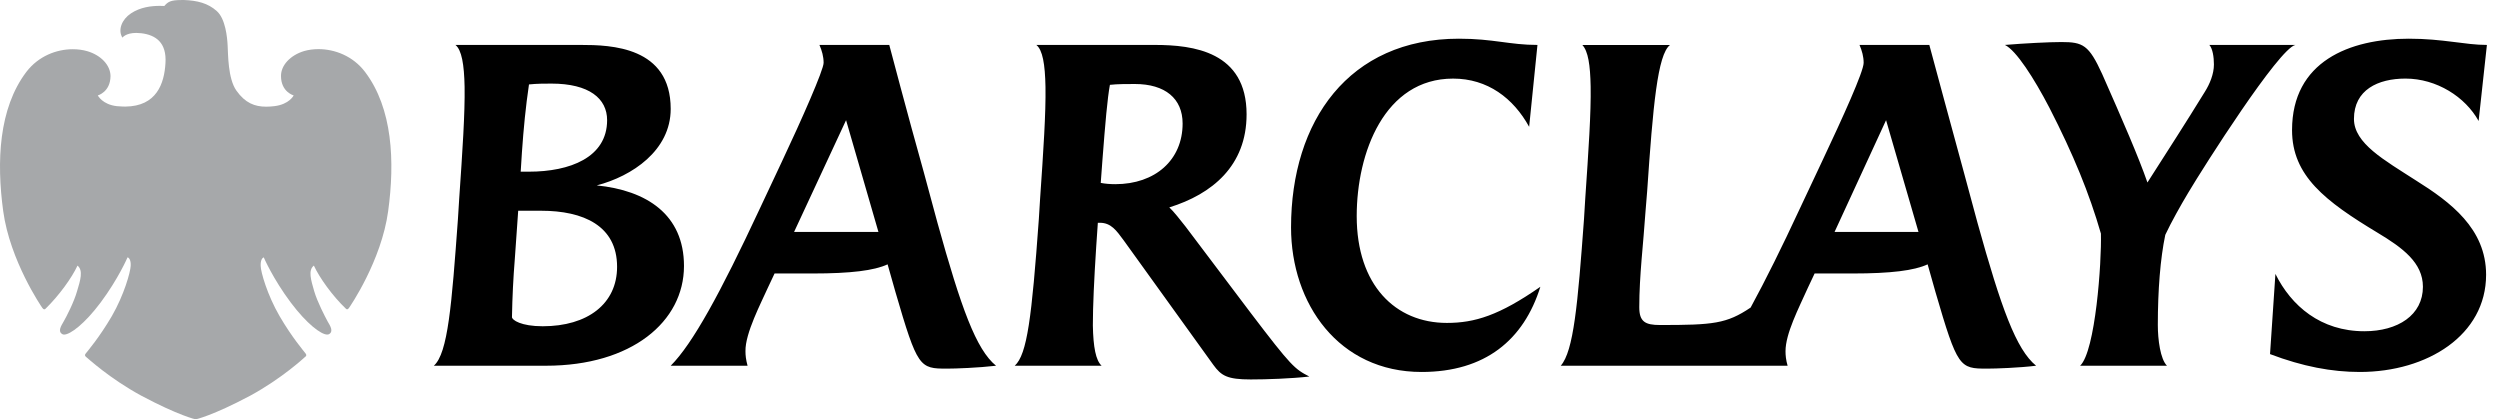 <svg width="155" height="26" viewBox="0 0 155 26" fill="none" xmlns="http://www.w3.org/2000/svg">
<path d="M153.674 7.501C152.849 6.006 151.07 4.872 149.138 4.872C147.439 4.872 145.945 5.568 145.945 7.372C145.945 8.892 147.826 9.922 149.784 11.185C151.922 12.525 154.138 14.172 154.138 17.034C154.138 20.77 150.506 23.062 146.306 23.062C144.58 23.062 142.777 22.727 140.742 21.954L141.076 16.982C142.056 18.966 143.885 20.537 146.589 20.537C148.676 20.537 150.221 19.533 150.221 17.78C150.221 16.286 148.958 15.359 147.414 14.432C144.166 12.474 142.107 10.901 142.107 8.068C142.107 3.816 145.662 2.399 149.345 2.399C151.483 2.399 152.824 2.786 154.188 2.786L153.674 7.501ZM135.666 11.957C135.201 12.731 134.611 13.786 134.248 14.56C133.94 16.028 133.785 17.987 133.785 20.15C133.785 21.052 133.94 22.263 134.351 22.675H128.968C129.92 21.774 130.307 16.236 130.257 14.483C129.535 11.985 128.554 9.588 127.061 6.676C126.11 4.848 125.001 3.12 124.305 2.786C125.515 2.684 127.061 2.607 127.809 2.607C129.147 2.607 129.51 2.786 130.335 4.591C131.62 7.502 132.574 9.69 133.141 11.315C134.507 9.176 135.46 7.708 136.697 5.698C137.006 5.208 137.263 4.591 137.263 3.997C137.263 3.533 137.185 3.018 136.98 2.786H142.313C141.283 3.018 136.644 10.31 135.666 11.957ZM116.936 7.451L113.743 14.38H118.946L116.936 7.451ZM123.197 22.855C121.496 22.855 121.368 22.804 120.002 18.116L119.513 16.389C118.69 16.775 117.219 16.956 114.876 16.956H112.506L112.093 17.832C111.501 19.147 110.702 20.69 110.702 21.775C110.702 22.032 110.728 22.315 110.832 22.676H96.765C97.564 21.775 97.822 18.864 98.208 13.581L98.285 12.319C98.491 9.305 98.648 6.986 98.62 5.364C98.595 4.025 98.465 3.174 98.105 2.788H103.542C102.768 3.381 102.484 6.575 102.124 11.857L102.021 13.119C101.892 15.077 101.635 17.086 101.635 19.044C101.635 19.945 101.995 20.151 102.924 20.151C106.22 20.151 107.046 20.074 108.539 19.069C109.466 17.369 110.524 15.23 111.552 13.014L112.946 10.052C114.259 7.27 115.546 4.435 115.546 3.895C115.546 3.507 115.443 3.147 115.29 2.786H119.618C119.618 2.786 121.369 9.279 121.756 10.669L122.605 13.813C124.073 19.095 125.001 21.67 126.238 22.675C125.206 22.804 123.738 22.855 123.197 22.855ZM88.135 23.062C83.008 23.062 80.045 18.837 80.045 14.097C80.045 7.502 83.626 2.399 90.453 2.399C92.591 2.399 93.597 2.786 95.322 2.786L94.807 7.862C93.828 6.084 92.23 4.873 90.093 4.873C85.842 4.873 84.116 9.46 84.116 13.401C84.116 17.677 86.513 20.021 89.706 20.021C91.432 20.021 92.952 19.557 95.503 17.78C94.473 21.079 92.076 23.062 88.135 23.062ZM70.36 5.208C69.87 5.208 69.276 5.208 68.814 5.26C68.659 6.11 68.53 7.579 68.349 9.948L68.246 11.34C68.505 11.393 68.839 11.419 69.148 11.419C71.621 11.419 73.322 9.923 73.322 7.657C73.322 6.11 72.24 5.208 70.36 5.208ZM77.546 23.526C76.078 23.526 75.717 23.293 75.228 22.623L69.663 14.894C69.225 14.302 68.89 13.812 68.195 13.812H68.066L67.964 15.307C67.834 17.342 67.757 18.966 67.757 20.177C67.782 21.516 67.937 22.34 68.299 22.675H62.914C63.686 21.979 63.969 19.661 64.408 13.58L64.486 12.319C64.692 9.331 64.847 7.011 64.82 5.389C64.794 3.972 64.64 3.095 64.253 2.786C67.319 2.786 71.595 2.786 71.595 2.786C73.99 2.786 77.288 3.2 77.288 7.089C77.288 10.282 75.149 12.035 72.497 12.859C72.755 13.091 73.218 13.684 73.502 14.045L77.546 19.404C80.071 22.727 80.276 22.881 81.179 23.345C80.045 23.474 78.526 23.526 77.546 23.526ZM52.456 7.451L49.233 14.38H54.463L52.456 7.451ZM58.714 22.855C57.015 22.855 56.886 22.804 55.521 18.116L55.031 16.389C54.205 16.775 52.737 16.956 50.393 16.956H48.023L47.611 17.832C47.199 18.76 46.194 20.667 46.219 21.775C46.219 22.032 46.245 22.29 46.349 22.676H41.583C42.948 21.311 44.675 18.142 47.07 13.015L48.462 10.053C49.724 7.374 51.064 4.334 51.064 3.895C51.064 3.508 50.962 3.148 50.806 2.787H55.135C55.135 2.787 56.267 7.09 57.273 10.67L58.123 13.814C59.591 19.096 60.518 21.671 61.755 22.676C60.648 22.804 59.256 22.855 58.714 22.855ZM34.188 5.183C33.801 5.183 33.286 5.183 32.797 5.235C32.591 6.626 32.462 7.965 32.36 9.433C32.36 9.433 32.282 10.695 32.282 10.644H32.797C35.322 10.644 37.641 9.768 37.641 7.451C37.641 6.11 36.533 5.183 34.188 5.183ZM33.545 13.066H32.128L31.922 16.003C31.819 17.291 31.767 18.372 31.742 19.661C31.742 19.842 32.308 20.228 33.647 20.228C36.429 20.228 38.259 18.837 38.259 16.543C38.259 13.993 36.172 13.066 33.545 13.066ZM33.854 22.675H26.898C27.774 21.901 28.006 18.888 28.392 13.58L28.469 12.344C28.677 9.33 28.831 7.011 28.805 5.389C28.779 3.997 28.624 3.095 28.238 2.786H36.018C37.873 2.786 41.583 2.89 41.583 6.753C41.583 9.33 39.186 10.927 36.997 11.495C40.089 11.804 42.407 13.298 42.407 16.492C42.406 19.944 39.161 22.675 33.854 22.675Z" fill="black"/>
<path d="M11.242 0.002C10.553 0.002 10.41 0.122 10.187 0.371C10.099 0.365 10.007 0.364 9.911 0.364C9.38 0.364 8.7 0.442 8.119 0.83C7.558 1.2 7.291 1.856 7.59 2.335C7.59 2.335 7.791 2.041 8.45 2.041C8.543 2.041 8.646 2.051 8.755 2.06C9.666 2.168 10.341 2.648 10.259 3.914C10.186 5.18 9.711 6.592 7.769 6.608C7.769 6.608 7.519 6.608 7.252 6.583C6.349 6.485 6.064 5.917 6.064 5.917C6.064 5.917 6.846 5.705 6.852 4.714C6.846 4.039 6.258 3.422 5.411 3.173C5.133 3.092 4.828 3.052 4.511 3.052C3.512 3.052 2.39 3.47 1.634 4.458C-0.081 6.722 -0.22 10.022 0.199 13.091C0.619 16.167 2.57 19.016 2.627 19.094C2.669 19.148 2.706 19.178 2.748 19.178C2.77 19.178 2.792 19.168 2.815 19.149C3.658 18.331 4.461 17.214 4.805 16.467C5.173 16.76 4.981 17.384 4.779 18.05C4.587 18.731 4.119 19.635 3.95 19.926C3.787 20.211 3.568 20.543 3.863 20.716C3.892 20.734 3.93 20.744 3.976 20.744C4.354 20.744 5.243 20.085 6.234 18.763C7.344 17.275 7.908 15.955 7.908 15.955C7.989 15.973 8.125 16.111 8.102 16.485C8.087 16.865 7.696 18.28 6.935 19.597C6.165 20.914 5.455 21.737 5.311 21.924C5.223 22.033 5.298 22.101 5.355 22.145C5.412 22.183 6.773 23.453 8.75 24.527C11.093 25.776 12.132 26 12.132 26C12.132 26 13.168 25.781 15.511 24.534C17.487 23.459 18.854 22.182 18.904 22.139C18.962 22.1 19.035 22.039 18.948 21.919C18.813 21.74 18.1 20.913 17.332 19.596C16.573 18.288 16.168 16.864 16.162 16.489C16.146 16.111 16.273 15.986 16.351 15.954C16.351 15.954 16.921 17.283 18.031 18.762C19.027 20.086 19.908 20.743 20.287 20.743C20.335 20.743 20.373 20.733 20.405 20.715C20.69 20.542 20.478 20.205 20.31 19.924C20.155 19.634 19.681 18.736 19.479 18.049C19.286 17.376 19.086 16.753 19.46 16.466C19.805 17.213 20.603 18.337 21.448 19.142C21.47 19.166 21.496 19.177 21.521 19.177C21.558 19.177 21.598 19.148 21.632 19.098C21.695 19.015 23.649 16.171 24.066 13.09C24.485 10.014 24.347 6.722 22.631 4.457C21.879 3.467 20.749 3.046 19.744 3.046C19.43 3.046 19.13 3.087 18.856 3.165C18.002 3.422 17.417 4.045 17.422 4.713C17.422 5.704 18.207 5.916 18.207 5.916C18.207 5.916 17.944 6.47 17.008 6.582C16.834 6.604 16.664 6.614 16.501 6.614C15.797 6.614 15.204 6.39 14.657 5.618C14.127 4.875 14.145 3.345 14.114 2.835C14.09 2.317 13.979 1.156 13.435 0.682C12.892 0.196 12.231 0.032 11.407 0C11.346 0.002 11.292 0.002 11.242 0.002Z" fill="#A6A8AA"/>
</svg>
